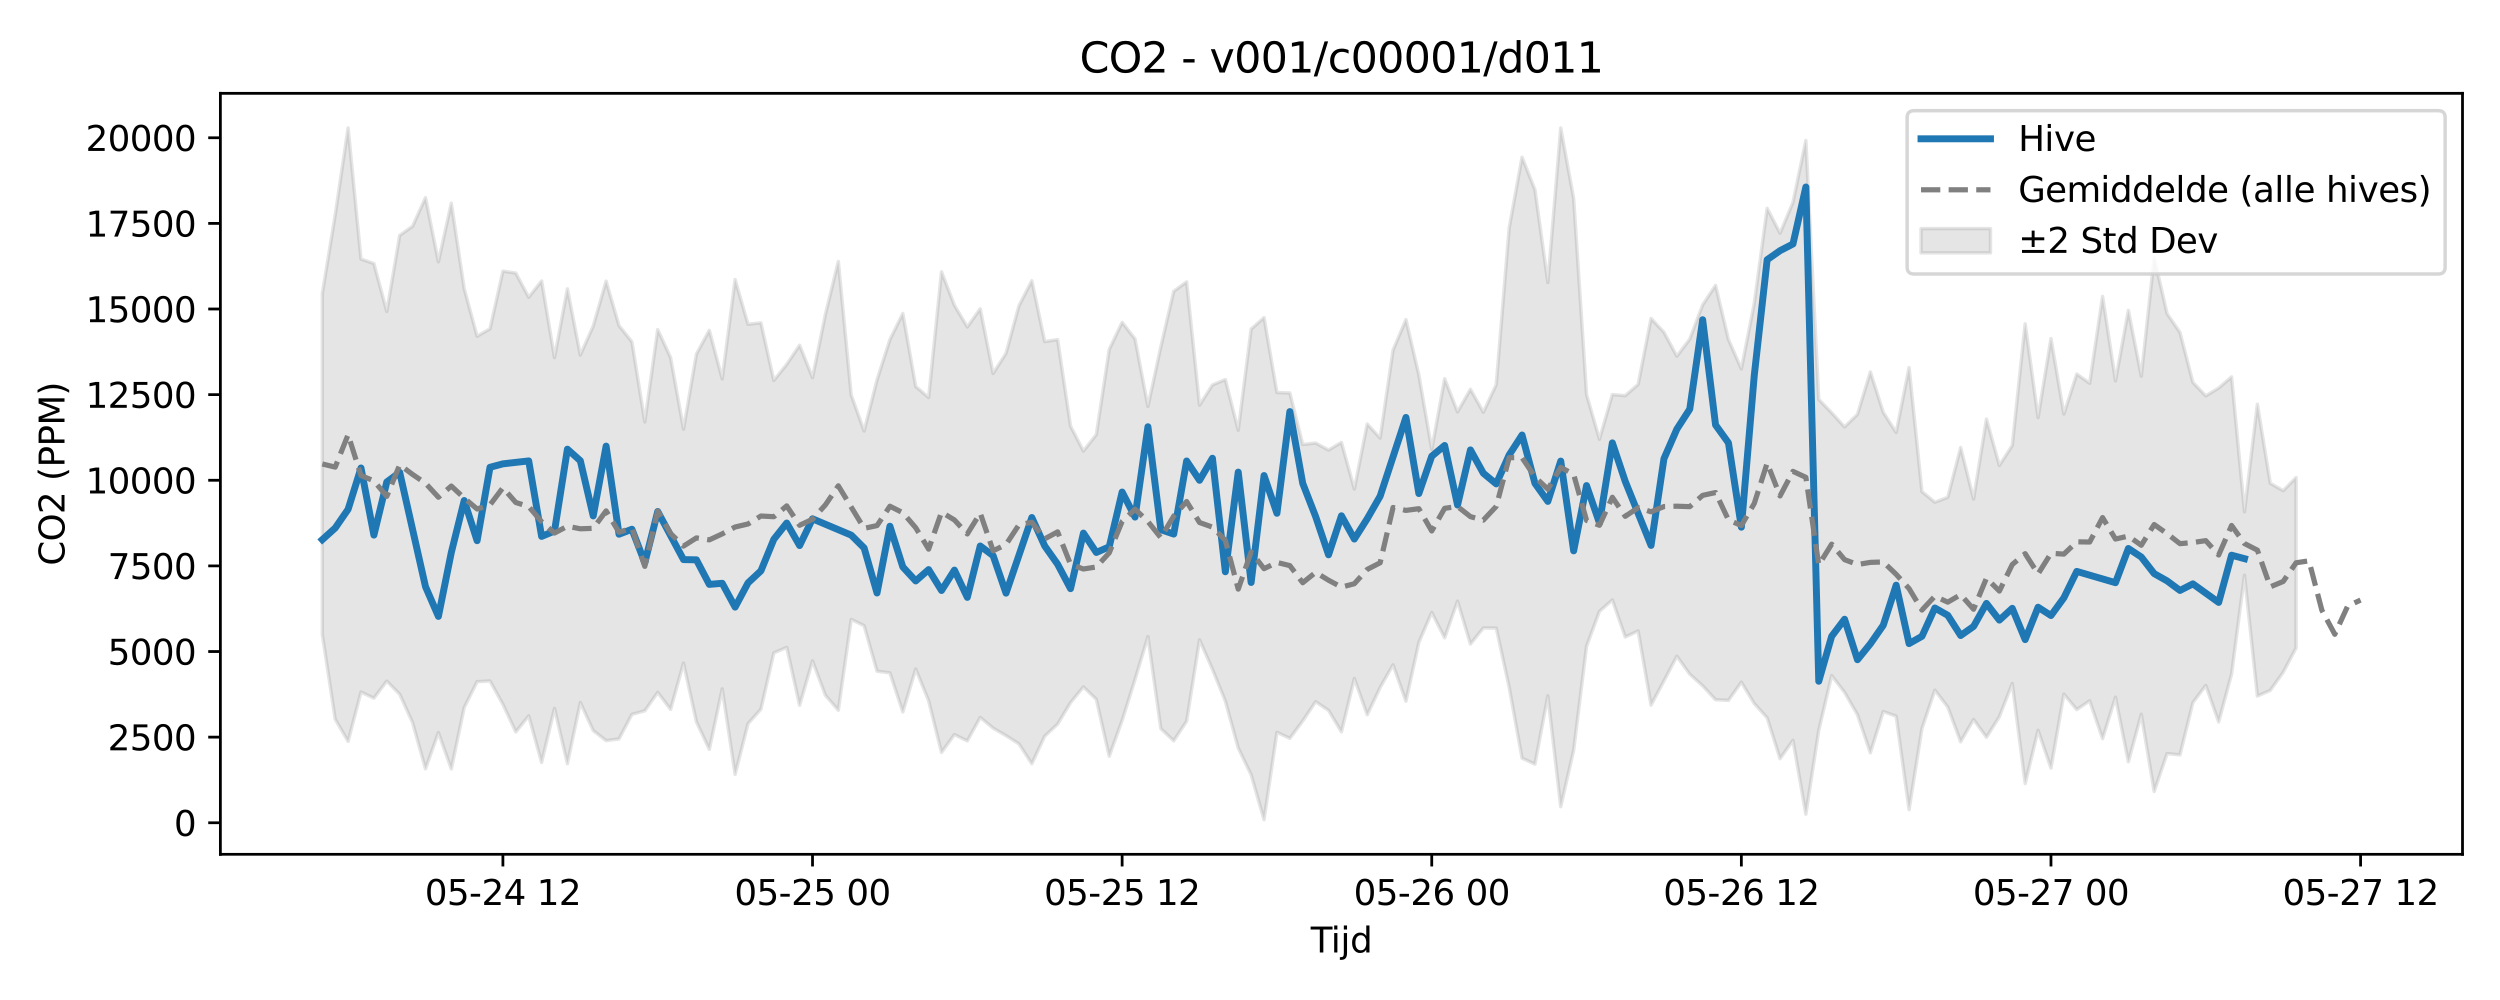 <?xml version="1.0" encoding="utf-8" standalone="no"?>
<!DOCTYPE svg PUBLIC "-//W3C//DTD SVG 1.1//EN"
  "http://www.w3.org/Graphics/SVG/1.1/DTD/svg11.dtd">
<svg xmlns:xlink="http://www.w3.org/1999/xlink" width="720pt" height="288pt" viewBox="0 0 720 288" xmlns="http://www.w3.org/2000/svg" version="1.1">
 <defs>
  <style type="text/css">*{stroke-linejoin: round; stroke-linecap: butt}</style>
 </defs>
 <g id="figure_1">
  <g id="patch_1">
   <path d="M 0 288 
L 720 288 
L 720 0 
L 0 0 
z
" style="fill: #ffffff"/>
  </g>
  <g id="axes_1">
   <g id="patch_2">
    <path d="M 63.47 246.04 
L 709.2 246.04 
L 709.2 26.88 
L 63.47 26.88 
z
" style="fill: #ffffff"/>
   </g>
   <g id="FillBetweenPolyCollection_1">
    <defs>
     <path id="m94a63522c0" d="M 92.821 -203.455 
L 92.821 -105.308 
L 96.537 -80.868 
L 100.252 -74.483 
L 103.967 -88.688 
L 107.683 -86.926 
L 111.398 -91.835 
L 115.114 -88.048 
L 118.829 -79.873 
L 122.544 -66.584 
L 126.26 -77.017 
L 129.975 -66.554 
L 133.69 -84.223 
L 137.406 -91.668 
L 141.121 -91.885 
L 144.836 -85.156 
L 148.552 -77.208 
L 152.267 -81.834 
L 155.983 -68.409 
L 159.698 -83.975 
L 163.413 -68.055 
L 167.129 -85.678 
L 170.844 -77.599 
L 174.559 -74.696 
L 178.275 -75.196 
L 181.99 -82.256 
L 185.705 -83.285 
L 189.421 -88.579 
L 193.136 -83.698 
L 196.852 -97.039 
L 200.567 -80.135 
L 204.282 -72.179 
L 207.998 -89.612 
L 211.713 -64.967 
L 215.428 -79.573 
L 219.144 -83.761 
L 222.859 -99.958 
L 226.574 -101.559 
L 230.29 -84.875 
L 234.005 -97.67 
L 237.721 -87.749 
L 241.436 -83.462 
L 245.151 -109.614 
L 248.867 -107.799 
L 252.582 -94.689 
L 256.297 -94.219 
L 260.013 -82.955 
L 263.728 -95.324 
L 267.443 -86.177 
L 271.159 -71.295 
L 274.874 -76.432 
L 278.589 -74.618 
L 282.305 -81.38 
L 286.02 -78.306 
L 289.736 -76.132 
L 293.451 -73.772 
L 297.166 -68.049 
L 300.882 -75.989 
L 304.597 -79.456 
L 308.312 -85.633 
L 312.028 -90.166 
L 315.743 -86.587 
L 319.458 -70.207 
L 323.174 -80.501 
L 326.889 -92.33 
L 330.605 -104.664 
L 334.32 -78.167 
L 338.035 -74.648 
L 341.751 -80.297 
L 345.466 -103.721 
L 349.181 -95.255 
L 352.897 -86.083 
L 356.612 -72.584 
L 360.327 -64.859 
L 364.043 -51.922 
L 367.758 -77.097 
L 371.474 -75.366 
L 375.189 -80.36 
L 378.904 -85.908 
L 382.62 -83.406 
L 386.335 -77.231 
L 390.05 -92.604 
L 393.766 -82.14 
L 397.481 -90.002 
L 401.196 -96.534 
L 404.912 -86.047 
L 408.627 -102.984 
L 412.343 -111.61 
L 416.058 -104.3 
L 419.773 -114.873 
L 423.489 -102.514 
L 427.204 -107.142 
L 430.919 -107.098 
L 434.635 -90.112 
L 438.35 -69.642 
L 442.065 -67.935 
L 445.781 -87.608 
L 449.496 -55.671 
L 453.212 -71.933 
L 456.927 -101.876 
L 460.642 -111.927 
L 464.358 -115.214 
L 468.073 -104.552 
L 471.788 -106.283 
L 475.504 -84.923 
L 479.219 -91.907 
L 482.934 -99.016 
L 486.65 -93.833 
L 490.365 -90.488 
L 494.081 -86.476 
L 497.796 -86.286 
L 501.511 -91.535 
L 505.227 -85.378 
L 508.942 -81.263 
L 512.657 -69.5 
L 516.373 -74.778 
L 520.088 -53.511 
L 523.803 -77.656 
L 527.519 -93.439 
L 531.234 -88.604 
L 534.949 -82.175 
L 538.665 -71.189 
L 542.38 -83.077 
L 546.096 -81.735 
L 549.811 -54.832 
L 553.526 -78.195 
L 557.242 -89.233 
L 560.957 -84.377 
L 564.672 -74.368 
L 568.388 -80.792 
L 572.103 -75.669 
L 575.818 -81.596 
L 579.534 -91.15 
L 583.249 -62.336 
L 586.965 -77.669 
L 590.68 -66.801 
L 594.395 -88.084 
L 598.111 -83.635 
L 601.826 -86.169 
L 605.541 -75.254 
L 609.257 -87.202 
L 612.972 -68.606 
L 616.687 -82.283 
L 620.403 -60.063 
L 624.118 -70.973 
L 627.834 -70.594 
L 631.549 -85.644 
L 635.264 -90.589 
L 638.98 -80.084 
L 642.695 -93.868 
L 646.41 -122.337 
L 650.126 -87.536 
L 653.841 -89.17 
L 657.556 -94.386 
L 661.272 -101.38 
L 661.272 -150.463 
L 661.272 -150.463 
L 657.556 -146.687 
L 653.841 -148.808 
L 650.126 -171.577 
L 646.41 -140.588 
L 642.695 -179.457 
L 638.98 -176.242 
L 635.264 -173.995 
L 631.549 -177.873 
L 627.834 -192.253 
L 624.118 -197.664 
L 620.403 -213.806 
L 616.687 -179.648 
L 612.972 -198.599 
L 609.257 -178.322 
L 605.541 -202.623 
L 601.826 -177.62 
L 598.111 -180.271 
L 594.395 -168.751 
L 590.68 -190.503 
L 586.965 -167.735 
L 583.249 -194.744 
L 579.534 -159.697 
L 575.818 -153.951 
L 572.103 -167.301 
L 568.388 -144.284 
L 564.672 -159.112 
L 560.957 -144.776 
L 557.242 -143.355 
L 553.526 -146.414 
L 549.811 -182.142 
L 546.096 -163.452 
L 542.38 -169.24 
L 538.665 -180.878 
L 534.949 -168.663 
L 531.234 -165.044 
L 527.519 -169.119 
L 523.803 -172.966 
L 520.088 -247.548 
L 516.373 -229.712 
L 512.657 -220.842 
L 508.942 -228.011 
L 505.227 -200.615 
L 501.511 -181.762 
L 497.796 -190.219 
L 494.081 -205.818 
L 490.365 -200.184 
L 486.65 -190.336 
L 482.934 -185.408 
L 479.219 -192.312 
L 475.504 -196.287 
L 471.788 -177.297 
L 468.073 -174.051 
L 464.358 -174.362 
L 460.642 -161.497 
L 456.927 -174.369 
L 453.212 -230.818 
L 449.496 -251.14 
L 445.781 -206.629 
L 442.065 -233.35 
L 438.35 -242.717 
L 434.635 -222.279 
L 430.919 -177.227 
L 427.204 -169.28 
L 423.489 -175.895 
L 419.773 -169.378 
L 416.058 -178.913 
L 412.343 -158.558 
L 408.627 -180.007 
L 404.912 -195.959 
L 401.196 -187.149 
L 397.481 -161.834 
L 393.766 -165.885 
L 390.05 -147.168 
L 386.335 -160.59 
L 382.62 -158.386 
L 378.904 -160.411 
L 375.189 -159.997 
L 371.474 -174.837 
L 367.758 -174.942 
L 364.043 -196.527 
L 360.327 -193.215 
L 356.612 -164.089 
L 352.897 -178.683 
L 349.181 -177.135 
L 345.466 -171.31 
L 341.751 -206.825 
L 338.035 -204.11 
L 334.32 -188.114 
L 330.605 -170.929 
L 326.889 -190.38 
L 323.174 -195.164 
L 319.458 -187.358 
L 315.743 -162.844 
L 312.028 -158.092 
L 308.312 -165.302 
L 304.597 -190.195 
L 300.882 -189.63 
L 297.166 -207.14 
L 293.451 -199.919 
L 289.736 -186.246 
L 286.02 -180.434 
L 282.305 -199.071 
L 278.589 -193.839 
L 274.874 -200.066 
L 271.159 -209.71 
L 267.443 -173.513 
L 263.728 -176.696 
L 260.013 -197.715 
L 256.297 -190.196 
L 252.582 -178.57 
L 248.867 -163.876 
L 245.151 -174.255 
L 241.436 -212.693 
L 237.721 -197.456 
L 234.005 -179.241 
L 230.29 -188.573 
L 226.574 -183.051 
L 222.859 -178.422 
L 219.144 -195.012 
L 215.428 -194.614 
L 211.713 -207.484 
L 207.998 -178.874 
L 204.282 -192.855 
L 200.567 -186.035 
L 196.852 -164.403 
L 193.136 -184.998 
L 189.421 -193.091 
L 185.705 -166.489 
L 181.99 -189.564 
L 178.275 -194.224 
L 174.559 -207.027 
L 170.844 -194.081 
L 167.129 -185.737 
L 163.413 -204.829 
L 159.698 -184.995 
L 155.983 -207.079 
L 152.267 -202.386 
L 148.552 -209.36 
L 144.836 -209.907 
L 141.121 -193.303 
L 137.406 -191.15 
L 133.69 -204.883 
L 129.975 -229.477 
L 126.26 -212.587 
L 122.544 -231.077 
L 118.829 -222.846 
L 115.114 -220.204 
L 111.398 -198.287 
L 107.683 -212.097 
L 103.967 -213.397 
L 100.252 -251.158 
L 96.537 -226.074 
L 92.821 -203.455 
z
" style="stroke: #808080; stroke-opacity: 0.2"/>
    </defs>
    <g clip-path="url(#p2fcafc05fe)">
     <use xlink:href="#m94a63522c0" x="0" y="288" style="fill: #808080; fill-opacity: 0.2; stroke: #808080; stroke-opacity: 0.2"/>
    </g>
   </g>
   <g id="matplotlib.axis_1">
    <g id="xtick_1">
     <g id="line2d_1">
      <defs>
       <path id="mee24069dc4" d="M 0 0 
L 0 3.5 
" style="stroke: #000000; stroke-width: 0.8"/>
      </defs>
      <g>
       <use xlink:href="#mee24069dc4" x="144.836" y="246.04" style="stroke: #000000; stroke-width: 0.8"/>
      </g>
     </g>
     <g id="text_1">
      <!-- 05-24 12 -->
      <g transform="translate(122.356 260.638) scale(0.1 -0.1)">
       <defs>
        <path id="DejaVuSans-30" d="M 2034 4250 
Q 1547 4250 1301 3770 
Q 1056 3291 1056 2328 
Q 1056 1369 1301 889 
Q 1547 409 2034 409 
Q 2525 409 2770 889 
Q 3016 1369 3016 2328 
Q 3016 3291 2770 3770 
Q 2525 4250 2034 4250 
z
M 2034 4750 
Q 2819 4750 3233 4129 
Q 3647 3509 3647 2328 
Q 3647 1150 3233 529 
Q 2819 -91 2034 -91 
Q 1250 -91 836 529 
Q 422 1150 422 2328 
Q 422 3509 836 4129 
Q 1250 4750 2034 4750 
z
" transform="scale(0.016)"/>
        <path id="DejaVuSans-35" d="M 691 4666 
L 3169 4666 
L 3169 4134 
L 1269 4134 
L 1269 2991 
Q 1406 3038 1543 3061 
Q 1681 3084 1819 3084 
Q 2600 3084 3056 2656 
Q 3513 2228 3513 1497 
Q 3513 744 3044 326 
Q 2575 -91 1722 -91 
Q 1428 -91 1123 -41 
Q 819 9 494 109 
L 494 744 
Q 775 591 1075 516 
Q 1375 441 1709 441 
Q 2250 441 2565 725 
Q 2881 1009 2881 1497 
Q 2881 1984 2565 2268 
Q 2250 2553 1709 2553 
Q 1456 2553 1204 2497 
Q 953 2441 691 2322 
L 691 4666 
z
" transform="scale(0.016)"/>
        <path id="DejaVuSans-2d" d="M 313 2009 
L 1997 2009 
L 1997 1497 
L 313 1497 
L 313 2009 
z
" transform="scale(0.016)"/>
        <path id="DejaVuSans-32" d="M 1228 531 
L 3431 531 
L 3431 0 
L 469 0 
L 469 531 
Q 828 903 1448 1529 
Q 2069 2156 2228 2338 
Q 2531 2678 2651 2914 
Q 2772 3150 2772 3378 
Q 2772 3750 2511 3984 
Q 2250 4219 1831 4219 
Q 1534 4219 1204 4116 
Q 875 4013 500 3803 
L 500 4441 
Q 881 4594 1212 4672 
Q 1544 4750 1819 4750 
Q 2544 4750 2975 4387 
Q 3406 4025 3406 3419 
Q 3406 3131 3298 2873 
Q 3191 2616 2906 2266 
Q 2828 2175 2409 1742 
Q 1991 1309 1228 531 
z
" transform="scale(0.016)"/>
        <path id="DejaVuSans-34" d="M 2419 4116 
L 825 1625 
L 2419 1625 
L 2419 4116 
z
M 2253 4666 
L 3047 4666 
L 3047 1625 
L 3713 1625 
L 3713 1100 
L 3047 1100 
L 3047 0 
L 2419 0 
L 2419 1100 
L 313 1100 
L 313 1709 
L 2253 4666 
z
" transform="scale(0.016)"/>
        <path id="DejaVuSans-20" transform="scale(0.016)"/>
        <path id="DejaVuSans-31" d="M 794 531 
L 1825 531 
L 1825 4091 
L 703 3866 
L 703 4441 
L 1819 4666 
L 2450 4666 
L 2450 531 
L 3481 531 
L 3481 0 
L 794 0 
L 794 531 
z
" transform="scale(0.016)"/>
       </defs>
       <use xlink:href="#DejaVuSans-30"/>
       <use xlink:href="#DejaVuSans-35" transform="translate(63.623 0)"/>
       <use xlink:href="#DejaVuSans-2d" transform="translate(127.246 0)"/>
       <use xlink:href="#DejaVuSans-32" transform="translate(163.33 0)"/>
       <use xlink:href="#DejaVuSans-34" transform="translate(226.953 0)"/>
       <use xlink:href="#DejaVuSans-20" transform="translate(290.576 0)"/>
       <use xlink:href="#DejaVuSans-31" transform="translate(322.363 0)"/>
       <use xlink:href="#DejaVuSans-32" transform="translate(385.986 0)"/>
      </g>
     </g>
    </g>
    <g id="xtick_2">
     <g id="line2d_2">
      <g>
       <use xlink:href="#mee24069dc4" x="234.005" y="246.04" style="stroke: #000000; stroke-width: 0.8"/>
      </g>
     </g>
     <g id="text_2">
      <!-- 05-25 00 -->
      <g transform="translate(211.525 260.638) scale(0.1 -0.1)">
       <use xlink:href="#DejaVuSans-30"/>
       <use xlink:href="#DejaVuSans-35" transform="translate(63.623 0)"/>
       <use xlink:href="#DejaVuSans-2d" transform="translate(127.246 0)"/>
       <use xlink:href="#DejaVuSans-32" transform="translate(163.33 0)"/>
       <use xlink:href="#DejaVuSans-35" transform="translate(226.953 0)"/>
       <use xlink:href="#DejaVuSans-20" transform="translate(290.576 0)"/>
       <use xlink:href="#DejaVuSans-30" transform="translate(322.363 0)"/>
       <use xlink:href="#DejaVuSans-30" transform="translate(385.986 0)"/>
      </g>
     </g>
    </g>
    <g id="xtick_3">
     <g id="line2d_3">
      <g>
       <use xlink:href="#mee24069dc4" x="323.174" y="246.04" style="stroke: #000000; stroke-width: 0.8"/>
      </g>
     </g>
     <g id="text_3">
      <!-- 05-25 12 -->
      <g transform="translate(300.693 260.638) scale(0.1 -0.1)">
       <use xlink:href="#DejaVuSans-30"/>
       <use xlink:href="#DejaVuSans-35" transform="translate(63.623 0)"/>
       <use xlink:href="#DejaVuSans-2d" transform="translate(127.246 0)"/>
       <use xlink:href="#DejaVuSans-32" transform="translate(163.33 0)"/>
       <use xlink:href="#DejaVuSans-35" transform="translate(226.953 0)"/>
       <use xlink:href="#DejaVuSans-20" transform="translate(290.576 0)"/>
       <use xlink:href="#DejaVuSans-31" transform="translate(322.363 0)"/>
       <use xlink:href="#DejaVuSans-32" transform="translate(385.986 0)"/>
      </g>
     </g>
    </g>
    <g id="xtick_4">
     <g id="line2d_4">
      <g>
       <use xlink:href="#mee24069dc4" x="412.343" y="246.04" style="stroke: #000000; stroke-width: 0.8"/>
      </g>
     </g>
     <g id="text_4">
      <!-- 05-26 00 -->
      <g transform="translate(389.862 260.638) scale(0.1 -0.1)">
       <defs>
        <path id="DejaVuSans-36" d="M 2113 2584 
Q 1688 2584 1439 2293 
Q 1191 2003 1191 1497 
Q 1191 994 1439 701 
Q 1688 409 2113 409 
Q 2538 409 2786 701 
Q 3034 994 3034 1497 
Q 3034 2003 2786 2293 
Q 2538 2584 2113 2584 
z
M 3366 4563 
L 3366 3988 
Q 3128 4100 2886 4159 
Q 2644 4219 2406 4219 
Q 1781 4219 1451 3797 
Q 1122 3375 1075 2522 
Q 1259 2794 1537 2939 
Q 1816 3084 2150 3084 
Q 2853 3084 3261 2657 
Q 3669 2231 3669 1497 
Q 3669 778 3244 343 
Q 2819 -91 2113 -91 
Q 1303 -91 875 529 
Q 447 1150 447 2328 
Q 447 3434 972 4092 
Q 1497 4750 2381 4750 
Q 2619 4750 2861 4703 
Q 3103 4656 3366 4563 
z
" transform="scale(0.016)"/>
       </defs>
       <use xlink:href="#DejaVuSans-30"/>
       <use xlink:href="#DejaVuSans-35" transform="translate(63.623 0)"/>
       <use xlink:href="#DejaVuSans-2d" transform="translate(127.246 0)"/>
       <use xlink:href="#DejaVuSans-32" transform="translate(163.33 0)"/>
       <use xlink:href="#DejaVuSans-36" transform="translate(226.953 0)"/>
       <use xlink:href="#DejaVuSans-20" transform="translate(290.576 0)"/>
       <use xlink:href="#DejaVuSans-30" transform="translate(322.363 0)"/>
       <use xlink:href="#DejaVuSans-30" transform="translate(385.986 0)"/>
      </g>
     </g>
    </g>
    <g id="xtick_5">
     <g id="line2d_5">
      <g>
       <use xlink:href="#mee24069dc4" x="501.511" y="246.04" style="stroke: #000000; stroke-width: 0.8"/>
      </g>
     </g>
     <g id="text_5">
      <!-- 05-26 12 -->
      <g transform="translate(479.031 260.638) scale(0.1 -0.1)">
       <use xlink:href="#DejaVuSans-30"/>
       <use xlink:href="#DejaVuSans-35" transform="translate(63.623 0)"/>
       <use xlink:href="#DejaVuSans-2d" transform="translate(127.246 0)"/>
       <use xlink:href="#DejaVuSans-32" transform="translate(163.33 0)"/>
       <use xlink:href="#DejaVuSans-36" transform="translate(226.953 0)"/>
       <use xlink:href="#DejaVuSans-20" transform="translate(290.576 0)"/>
       <use xlink:href="#DejaVuSans-31" transform="translate(322.363 0)"/>
       <use xlink:href="#DejaVuSans-32" transform="translate(385.986 0)"/>
      </g>
     </g>
    </g>
    <g id="xtick_6">
     <g id="line2d_6">
      <g>
       <use xlink:href="#mee24069dc4" x="590.68" y="246.04" style="stroke: #000000; stroke-width: 0.8"/>
      </g>
     </g>
     <g id="text_6">
      <!-- 05-27 00 -->
      <g transform="translate(568.199 260.638) scale(0.1 -0.1)">
       <defs>
        <path id="DejaVuSans-37" d="M 525 4666 
L 3525 4666 
L 3525 4397 
L 1831 0 
L 1172 0 
L 2766 4134 
L 525 4134 
L 525 4666 
z
" transform="scale(0.016)"/>
       </defs>
       <use xlink:href="#DejaVuSans-30"/>
       <use xlink:href="#DejaVuSans-35" transform="translate(63.623 0)"/>
       <use xlink:href="#DejaVuSans-2d" transform="translate(127.246 0)"/>
       <use xlink:href="#DejaVuSans-32" transform="translate(163.33 0)"/>
       <use xlink:href="#DejaVuSans-37" transform="translate(226.953 0)"/>
       <use xlink:href="#DejaVuSans-20" transform="translate(290.576 0)"/>
       <use xlink:href="#DejaVuSans-30" transform="translate(322.363 0)"/>
       <use xlink:href="#DejaVuSans-30" transform="translate(385.986 0)"/>
      </g>
     </g>
    </g>
    <g id="xtick_7">
     <g id="line2d_7">
      <g>
       <use xlink:href="#mee24069dc4" x="679.849" y="246.04" style="stroke: #000000; stroke-width: 0.8"/>
      </g>
     </g>
     <g id="text_7">
      <!-- 05-27 12 -->
      <g transform="translate(657.368 260.638) scale(0.1 -0.1)">
       <use xlink:href="#DejaVuSans-30"/>
       <use xlink:href="#DejaVuSans-35" transform="translate(63.623 0)"/>
       <use xlink:href="#DejaVuSans-2d" transform="translate(127.246 0)"/>
       <use xlink:href="#DejaVuSans-32" transform="translate(163.33 0)"/>
       <use xlink:href="#DejaVuSans-37" transform="translate(226.953 0)"/>
       <use xlink:href="#DejaVuSans-20" transform="translate(290.576 0)"/>
       <use xlink:href="#DejaVuSans-31" transform="translate(322.363 0)"/>
       <use xlink:href="#DejaVuSans-32" transform="translate(385.986 0)"/>
      </g>
     </g>
    </g>
    <g id="text_8">
     <!-- Tijd -->
     <g transform="translate(377.485 274.317) scale(0.1 -0.1)">
      <defs>
       <path id="DejaVuSans-54" d="M -19 4666 
L 3928 4666 
L 3928 4134 
L 2272 4134 
L 2272 0 
L 1638 0 
L 1638 4134 
L -19 4134 
L -19 4666 
z
" transform="scale(0.016)"/>
       <path id="DejaVuSans-69" d="M 603 3500 
L 1178 3500 
L 1178 0 
L 603 0 
L 603 3500 
z
M 603 4863 
L 1178 4863 
L 1178 4134 
L 603 4134 
L 603 4863 
z
" transform="scale(0.016)"/>
       <path id="DejaVuSans-6a" d="M 603 3500 
L 1178 3500 
L 1178 -63 
Q 1178 -731 923 -1031 
Q 669 -1331 103 -1331 
L -116 -1331 
L -116 -844 
L 38 -844 
Q 366 -844 484 -692 
Q 603 -541 603 -63 
L 603 3500 
z
M 603 4863 
L 1178 4863 
L 1178 4134 
L 603 4134 
L 603 4863 
z
" transform="scale(0.016)"/>
       <path id="DejaVuSans-64" d="M 2906 2969 
L 2906 4863 
L 3481 4863 
L 3481 0 
L 2906 0 
L 2906 525 
Q 2725 213 2448 61 
Q 2172 -91 1784 -91 
Q 1150 -91 751 415 
Q 353 922 353 1747 
Q 353 2572 751 3078 
Q 1150 3584 1784 3584 
Q 2172 3584 2448 3432 
Q 2725 3281 2906 2969 
z
M 947 1747 
Q 947 1113 1208 752 
Q 1469 391 1925 391 
Q 2381 391 2643 752 
Q 2906 1113 2906 1747 
Q 2906 2381 2643 2742 
Q 2381 3103 1925 3103 
Q 1469 3103 1208 2742 
Q 947 2381 947 1747 
z
" transform="scale(0.016)"/>
      </defs>
      <use xlink:href="#DejaVuSans-54"/>
      <use xlink:href="#DejaVuSans-69" transform="translate(57.959 0)"/>
      <use xlink:href="#DejaVuSans-6a" transform="translate(85.742 0)"/>
      <use xlink:href="#DejaVuSans-64" transform="translate(113.525 0)"/>
     </g>
    </g>
   </g>
   <g id="matplotlib.axis_2">
    <g id="ytick_1">
     <g id="line2d_8">
      <defs>
       <path id="m350a564b9d" d="M 0 0 
L -3.5 0 
" style="stroke: #000000; stroke-width: 0.8"/>
      </defs>
      <g>
       <use xlink:href="#m350a564b9d" x="63.47" y="236.954" style="stroke: #000000; stroke-width: 0.8"/>
      </g>
     </g>
     <g id="text_9">
      <!-- 0 -->
      <g transform="translate(50.108 240.753) scale(0.1 -0.1)">
       <use xlink:href="#DejaVuSans-30"/>
      </g>
     </g>
    </g>
    <g id="ytick_2">
     <g id="line2d_9">
      <g>
       <use xlink:href="#m350a564b9d" x="63.47" y="212.294" style="stroke: #000000; stroke-width: 0.8"/>
      </g>
     </g>
     <g id="text_10">
      <!-- 2500 -->
      <g transform="translate(31.02 216.094) scale(0.1 -0.1)">
       <use xlink:href="#DejaVuSans-32"/>
       <use xlink:href="#DejaVuSans-35" transform="translate(63.623 0)"/>
       <use xlink:href="#DejaVuSans-30" transform="translate(127.246 0)"/>
       <use xlink:href="#DejaVuSans-30" transform="translate(190.869 0)"/>
      </g>
     </g>
    </g>
    <g id="ytick_3">
     <g id="line2d_10">
      <g>
       <use xlink:href="#m350a564b9d" x="63.47" y="187.635" style="stroke: #000000; stroke-width: 0.8"/>
      </g>
     </g>
     <g id="text_11">
      <!-- 5000 -->
      <g transform="translate(31.02 191.434) scale(0.1 -0.1)">
       <use xlink:href="#DejaVuSans-35"/>
       <use xlink:href="#DejaVuSans-30" transform="translate(63.623 0)"/>
       <use xlink:href="#DejaVuSans-30" transform="translate(127.246 0)"/>
       <use xlink:href="#DejaVuSans-30" transform="translate(190.869 0)"/>
      </g>
     </g>
    </g>
    <g id="ytick_4">
     <g id="line2d_11">
      <g>
       <use xlink:href="#m350a564b9d" x="63.47" y="162.976" style="stroke: #000000; stroke-width: 0.8"/>
      </g>
     </g>
     <g id="text_12">
      <!-- 7500 -->
      <g transform="translate(31.02 166.775) scale(0.1 -0.1)">
       <use xlink:href="#DejaVuSans-37"/>
       <use xlink:href="#DejaVuSans-35" transform="translate(63.623 0)"/>
       <use xlink:href="#DejaVuSans-30" transform="translate(127.246 0)"/>
       <use xlink:href="#DejaVuSans-30" transform="translate(190.869 0)"/>
      </g>
     </g>
    </g>
    <g id="ytick_5">
     <g id="line2d_12">
      <g>
       <use xlink:href="#m350a564b9d" x="63.47" y="138.316" style="stroke: #000000; stroke-width: 0.8"/>
      </g>
     </g>
     <g id="text_13">
      <!-- 10000 -->
      <g transform="translate(24.657 142.116) scale(0.1 -0.1)">
       <use xlink:href="#DejaVuSans-31"/>
       <use xlink:href="#DejaVuSans-30" transform="translate(63.623 0)"/>
       <use xlink:href="#DejaVuSans-30" transform="translate(127.246 0)"/>
       <use xlink:href="#DejaVuSans-30" transform="translate(190.869 0)"/>
       <use xlink:href="#DejaVuSans-30" transform="translate(254.492 0)"/>
      </g>
     </g>
    </g>
    <g id="ytick_6">
     <g id="line2d_13">
      <g>
       <use xlink:href="#m350a564b9d" x="63.47" y="113.657" style="stroke: #000000; stroke-width: 0.8"/>
      </g>
     </g>
     <g id="text_14">
      <!-- 12500 -->
      <g transform="translate(24.657 117.456) scale(0.1 -0.1)">
       <use xlink:href="#DejaVuSans-31"/>
       <use xlink:href="#DejaVuSans-32" transform="translate(63.623 0)"/>
       <use xlink:href="#DejaVuSans-35" transform="translate(127.246 0)"/>
       <use xlink:href="#DejaVuSans-30" transform="translate(190.869 0)"/>
       <use xlink:href="#DejaVuSans-30" transform="translate(254.492 0)"/>
      </g>
     </g>
    </g>
    <g id="ytick_7">
     <g id="line2d_14">
      <g>
       <use xlink:href="#m350a564b9d" x="63.47" y="88.998" style="stroke: #000000; stroke-width: 0.8"/>
      </g>
     </g>
     <g id="text_15">
      <!-- 15000 -->
      <g transform="translate(24.657 92.797) scale(0.1 -0.1)">
       <use xlink:href="#DejaVuSans-31"/>
       <use xlink:href="#DejaVuSans-35" transform="translate(63.623 0)"/>
       <use xlink:href="#DejaVuSans-30" transform="translate(127.246 0)"/>
       <use xlink:href="#DejaVuSans-30" transform="translate(190.869 0)"/>
       <use xlink:href="#DejaVuSans-30" transform="translate(254.492 0)"/>
      </g>
     </g>
    </g>
    <g id="ytick_8">
     <g id="line2d_15">
      <g>
       <use xlink:href="#m350a564b9d" x="63.47" y="64.338" style="stroke: #000000; stroke-width: 0.8"/>
      </g>
     </g>
     <g id="text_16">
      <!-- 17500 -->
      <g transform="translate(24.657 68.138) scale(0.1 -0.1)">
       <use xlink:href="#DejaVuSans-31"/>
       <use xlink:href="#DejaVuSans-37" transform="translate(63.623 0)"/>
       <use xlink:href="#DejaVuSans-35" transform="translate(127.246 0)"/>
       <use xlink:href="#DejaVuSans-30" transform="translate(190.869 0)"/>
       <use xlink:href="#DejaVuSans-30" transform="translate(254.492 0)"/>
      </g>
     </g>
    </g>
    <g id="ytick_9">
     <g id="line2d_16">
      <g>
       <use xlink:href="#m350a564b9d" x="63.47" y="39.679" style="stroke: #000000; stroke-width: 0.8"/>
      </g>
     </g>
     <g id="text_17">
      <!-- 20000 -->
      <g transform="translate(24.657 43.478) scale(0.1 -0.1)">
       <use xlink:href="#DejaVuSans-32"/>
       <use xlink:href="#DejaVuSans-30" transform="translate(63.623 0)"/>
       <use xlink:href="#DejaVuSans-30" transform="translate(127.246 0)"/>
       <use xlink:href="#DejaVuSans-30" transform="translate(190.869 0)"/>
       <use xlink:href="#DejaVuSans-30" transform="translate(254.492 0)"/>
      </g>
     </g>
    </g>
    <g id="text_18">
     <!-- CO2 (PPM) -->
     <g transform="translate(18.578 162.903) rotate(-90) scale(0.1 -0.1)">
      <defs>
       <path id="DejaVuSans-43" d="M 4122 4306 
L 4122 3641 
Q 3803 3938 3442 4084 
Q 3081 4231 2675 4231 
Q 1875 4231 1450 3742 
Q 1025 3253 1025 2328 
Q 1025 1406 1450 917 
Q 1875 428 2675 428 
Q 3081 428 3442 575 
Q 3803 722 4122 1019 
L 4122 359 
Q 3791 134 3420 21 
Q 3050 -91 2638 -91 
Q 1578 -91 968 557 
Q 359 1206 359 2328 
Q 359 3453 968 4101 
Q 1578 4750 2638 4750 
Q 3056 4750 3426 4639 
Q 3797 4528 4122 4306 
z
" transform="scale(0.016)"/>
       <path id="DejaVuSans-4f" d="M 2522 4238 
Q 1834 4238 1429 3725 
Q 1025 3213 1025 2328 
Q 1025 1447 1429 934 
Q 1834 422 2522 422 
Q 3209 422 3611 934 
Q 4013 1447 4013 2328 
Q 4013 3213 3611 3725 
Q 3209 4238 2522 4238 
z
M 2522 4750 
Q 3503 4750 4090 4092 
Q 4678 3434 4678 2328 
Q 4678 1225 4090 567 
Q 3503 -91 2522 -91 
Q 1538 -91 948 565 
Q 359 1222 359 2328 
Q 359 3434 948 4092 
Q 1538 4750 2522 4750 
z
" transform="scale(0.016)"/>
       <path id="DejaVuSans-28" d="M 1984 4856 
Q 1566 4138 1362 3434 
Q 1159 2731 1159 2009 
Q 1159 1288 1364 580 
Q 1569 -128 1984 -844 
L 1484 -844 
Q 1016 -109 783 600 
Q 550 1309 550 2009 
Q 550 2706 781 3412 
Q 1013 4119 1484 4856 
L 1984 4856 
z
" transform="scale(0.016)"/>
       <path id="DejaVuSans-50" d="M 1259 4147 
L 1259 2394 
L 2053 2394 
Q 2494 2394 2734 2622 
Q 2975 2850 2975 3272 
Q 2975 3691 2734 3919 
Q 2494 4147 2053 4147 
L 1259 4147 
z
M 628 4666 
L 2053 4666 
Q 2838 4666 3239 4311 
Q 3641 3956 3641 3272 
Q 3641 2581 3239 2228 
Q 2838 1875 2053 1875 
L 1259 1875 
L 1259 0 
L 628 0 
L 628 4666 
z
" transform="scale(0.016)"/>
       <path id="DejaVuSans-4d" d="M 628 4666 
L 1569 4666 
L 2759 1491 
L 3956 4666 
L 4897 4666 
L 4897 0 
L 4281 0 
L 4281 4097 
L 3078 897 
L 2444 897 
L 1241 4097 
L 1241 0 
L 628 0 
L 628 4666 
z
" transform="scale(0.016)"/>
       <path id="DejaVuSans-29" d="M 513 4856 
L 1013 4856 
Q 1481 4119 1714 3412 
Q 1947 2706 1947 2009 
Q 1947 1309 1714 600 
Q 1481 -109 1013 -844 
L 513 -844 
Q 928 -128 1133 580 
Q 1338 1288 1338 2009 
Q 1338 2731 1133 3434 
Q 928 4138 513 4856 
z
" transform="scale(0.016)"/>
      </defs>
      <use xlink:href="#DejaVuSans-43"/>
      <use xlink:href="#DejaVuSans-4f" transform="translate(69.824 0)"/>
      <use xlink:href="#DejaVuSans-32" transform="translate(148.535 0)"/>
      <use xlink:href="#DejaVuSans-20" transform="translate(212.158 0)"/>
      <use xlink:href="#DejaVuSans-28" transform="translate(243.945 0)"/>
      <use xlink:href="#DejaVuSans-50" transform="translate(282.959 0)"/>
      <use xlink:href="#DejaVuSans-50" transform="translate(343.262 0)"/>
      <use xlink:href="#DejaVuSans-4d" transform="translate(403.564 0)"/>
      <use xlink:href="#DejaVuSans-29" transform="translate(489.844 0)"/>
     </g>
    </g>
   </g>
   <g id="line2d_17">
    <path d="M 92.821 155.42 
L 96.537 152.066 
L 100.252 146.681 
L 103.967 134.782 
L 107.683 154.108 
L 111.398 138.8 
L 115.114 136.058 
L 122.544 168.963 
L 126.26 177.525 
L 129.975 159.119 
L 133.69 144.156 
L 137.406 155.716 
L 141.121 134.581 
L 144.836 133.587 
L 152.267 132.743 
L 155.983 154.483 
L 159.698 152.939 
L 163.413 129.365 
L 167.129 132.684 
L 170.844 148.585 
L 174.559 128.487 
L 178.275 153.852 
L 181.99 152.427 
L 185.705 162.068 
L 189.421 147.312 
L 196.852 161.167 
L 200.567 161.23 
L 204.282 168.302 
L 207.998 167.99 
L 211.713 174.845 
L 215.428 167.875 
L 219.144 164.403 
L 222.859 155.318 
L 226.574 150.633 
L 230.29 157.12 
L 234.005 149.423 
L 245.151 154.118 
L 248.867 157.817 
L 252.582 170.778 
L 256.297 151.559 
L 260.013 163.282 
L 263.728 167.311 
L 267.443 164.044 
L 271.159 170.058 
L 274.874 164.194 
L 278.589 172.041 
L 282.305 157.245 
L 286.02 160.03 
L 289.736 170.827 
L 297.166 149.048 
L 300.882 157.245 
L 304.597 162.502 
L 308.312 169.535 
L 312.028 153.536 
L 315.743 159.109 
L 319.458 157.482 
L 323.174 141.71 
L 326.889 148.92 
L 330.605 122.909 
L 334.32 152.55 
L 338.035 153.807 
L 341.751 132.766 
L 345.466 138.323 
L 349.181 131.981 
L 352.897 164.669 
L 356.612 135.974 
L 360.327 167.75 
L 364.043 136.96 
L 367.758 147.825 
L 371.474 118.54 
L 375.189 139.221 
L 378.904 148.772 
L 382.62 159.783 
L 386.335 148.548 
L 390.05 155.243 
L 393.766 149.387 
L 397.481 142.897 
L 404.912 120.23 
L 408.627 142.14 
L 412.343 131.389 
L 416.058 128.301 
L 419.773 145.451 
L 423.489 129.577 
L 427.204 136.294 
L 430.919 139.362 
L 434.635 131.034 
L 438.35 125.286 
L 442.065 139.204 
L 445.781 144.399 
L 449.496 132.796 
L 453.212 158.641 
L 456.927 139.849 
L 460.642 150.613 
L 464.358 127.55 
L 468.073 138.642 
L 475.504 157.077 
L 479.219 132.097 
L 482.934 123.593 
L 486.65 117.829 
L 490.365 92.085 
L 494.081 122.391 
L 497.796 127.54 
L 501.511 151.83 
L 505.227 108.138 
L 508.942 74.799 
L 512.657 72.187 
L 516.373 70.267 
L 520.088 53.858 
L 523.803 196.197 
L 527.519 183.251 
L 531.234 178.343 
L 534.949 189.997 
L 538.665 185.411 
L 542.38 180.07 
L 546.096 168.529 
L 549.811 185.357 
L 553.526 183.252 
L 557.242 175.098 
L 560.957 177.209 
L 564.672 183.029 
L 568.388 180.412 
L 572.103 173.783 
L 575.818 178.59 
L 579.534 175.2 
L 583.249 184.203 
L 586.965 174.881 
L 590.68 177.272 
L 594.395 172.165 
L 598.111 164.564 
L 609.257 167.816 
L 612.972 157.965 
L 616.687 160.421 
L 620.403 165.2 
L 624.118 167.296 
L 627.834 170.048 
L 631.549 168.151 
L 638.98 173.491 
L 642.695 159.898 
L 646.41 160.895 
L 646.41 160.895 
" clip-path="url(#p2fcafc05fe)" style="fill: none; stroke: #1f77b4; stroke-width: 2; stroke-linecap: square"/>
   </g>
   <g id="line2d_18">
    <path d="M 92.821 133.619 
L 96.537 134.529 
L 100.252 125.18 
L 103.967 136.957 
L 107.683 138.489 
L 111.398 142.939 
L 115.114 133.874 
L 118.829 136.641 
L 122.544 139.169 
L 126.26 143.198 
L 129.975 139.984 
L 133.69 143.447 
L 137.406 146.591 
L 141.121 145.406 
L 144.836 140.468 
L 148.552 144.716 
L 152.267 145.89 
L 155.983 150.256 
L 159.698 153.515 
L 163.413 151.558 
L 167.129 152.293 
L 170.844 152.16 
L 174.559 147.138 
L 178.275 153.29 
L 181.99 152.09 
L 185.705 163.113 
L 189.421 147.165 
L 193.136 153.652 
L 196.852 157.279 
L 200.567 154.915 
L 204.282 155.483 
L 207.998 153.757 
L 211.713 151.775 
L 215.428 150.906 
L 219.144 148.613 
L 222.859 148.81 
L 226.574 145.695 
L 230.29 151.276 
L 234.005 149.545 
L 237.721 145.397 
L 241.436 139.922 
L 248.867 152.163 
L 252.582 151.371 
L 256.297 145.792 
L 260.013 147.665 
L 263.728 151.99 
L 267.443 158.155 
L 271.159 147.497 
L 274.874 149.751 
L 278.589 153.772 
L 282.305 147.775 
L 286.02 158.63 
L 289.736 156.811 
L 293.451 151.154 
L 297.166 150.405 
L 300.882 155.19 
L 304.597 153.174 
L 308.312 162.533 
L 312.028 163.871 
L 315.743 163.284 
L 319.458 159.218 
L 323.174 150.168 
L 326.889 146.645 
L 330.605 150.204 
L 334.32 154.86 
L 338.035 148.621 
L 341.751 144.439 
L 345.466 150.484 
L 349.181 151.805 
L 352.897 155.617 
L 356.612 169.663 
L 360.327 158.963 
L 364.043 163.776 
L 367.758 161.981 
L 371.474 162.898 
L 375.189 167.822 
L 378.904 164.84 
L 382.62 167.104 
L 386.335 169.09 
L 390.05 168.114 
L 393.766 163.987 
L 397.481 162.082 
L 401.196 146.158 
L 404.912 146.997 
L 408.627 146.504 
L 412.343 152.916 
L 416.058 146.394 
L 419.773 145.874 
L 423.489 148.796 
L 427.204 149.789 
L 430.919 145.838 
L 434.635 131.804 
L 438.35 131.821 
L 442.065 137.357 
L 445.781 140.882 
L 449.496 134.594 
L 453.212 136.625 
L 456.927 149.878 
L 460.642 151.288 
L 464.358 143.212 
L 468.073 148.699 
L 471.788 146.21 
L 475.504 147.395 
L 479.219 145.891 
L 482.934 145.788 
L 486.65 145.916 
L 490.365 142.664 
L 494.081 141.853 
L 497.796 149.747 
L 501.511 151.351 
L 505.227 145.004 
L 508.942 133.363 
L 512.657 142.829 
L 516.373 135.755 
L 520.088 137.47 
L 523.803 162.689 
L 527.519 156.721 
L 531.234 161.176 
L 534.949 162.581 
L 538.665 161.966 
L 542.38 161.841 
L 546.096 165.407 
L 549.811 169.513 
L 553.526 175.695 
L 557.242 171.706 
L 560.957 173.424 
L 564.672 171.26 
L 568.388 175.462 
L 572.103 166.515 
L 575.818 170.226 
L 579.534 162.576 
L 583.249 159.46 
L 586.965 165.298 
L 590.68 159.348 
L 594.395 159.583 
L 598.111 156.047 
L 601.826 156.105 
L 605.541 149.061 
L 609.257 155.238 
L 612.972 154.398 
L 616.687 157.035 
L 620.403 151.066 
L 624.118 153.682 
L 627.834 156.577 
L 631.549 156.241 
L 635.264 155.708 
L 638.98 159.837 
L 642.695 151.338 
L 646.41 156.538 
L 650.126 158.443 
L 653.841 169.011 
L 657.556 167.464 
L 661.272 162.078 
L 664.987 161.523 
L 668.703 175.753 
L 672.418 182.674 
L 676.133 174.539 
L 679.849 172.823 
L 679.849 172.823 
" clip-path="url(#p2fcafc05fe)" style="fill: none; stroke-dasharray: 5.55,2.4; stroke-dashoffset: 0; stroke: #808080; stroke-width: 1.5"/>
   </g>
   <g id="patch_3">
    <path d="M 63.47 246.04 
L 63.47 26.88 
" style="fill: none; stroke: #000000; stroke-width: 0.8; stroke-linejoin: miter; stroke-linecap: square"/>
   </g>
   <g id="patch_4">
    <path d="M 709.2 246.04 
L 709.2 26.88 
" style="fill: none; stroke: #000000; stroke-width: 0.8; stroke-linejoin: miter; stroke-linecap: square"/>
   </g>
   <g id="patch_5">
    <path d="M 63.47 246.04 
L 709.2 246.04 
" style="fill: none; stroke: #000000; stroke-width: 0.8; stroke-linejoin: miter; stroke-linecap: square"/>
   </g>
   <g id="patch_6">
    <path d="M 63.47 26.88 
L 709.2 26.88 
" style="fill: none; stroke: #000000; stroke-width: 0.8; stroke-linejoin: miter; stroke-linecap: square"/>
   </g>
   <g id="text_19">
    <!-- CO2 - v001/c00001/d011 -->
    <g transform="translate(310.932 20.88) scale(0.12 -0.12)">
     <defs>
      <path id="DejaVuSans-76" d="M 191 3500 
L 800 3500 
L 1894 563 
L 2988 3500 
L 3597 3500 
L 2284 0 
L 1503 0 
L 191 3500 
z
" transform="scale(0.016)"/>
      <path id="DejaVuSans-2f" d="M 1625 4666 
L 2156 4666 
L 531 -594 
L 0 -594 
L 1625 4666 
z
" transform="scale(0.016)"/>
      <path id="DejaVuSans-63" d="M 3122 3366 
L 3122 2828 
Q 2878 2963 2633 3030 
Q 2388 3097 2138 3097 
Q 1578 3097 1268 2742 
Q 959 2388 959 1747 
Q 959 1106 1268 751 
Q 1578 397 2138 397 
Q 2388 397 2633 464 
Q 2878 531 3122 666 
L 3122 134 
Q 2881 22 2623 -34 
Q 2366 -91 2075 -91 
Q 1284 -91 818 406 
Q 353 903 353 1747 
Q 353 2603 823 3093 
Q 1294 3584 2113 3584 
Q 2378 3584 2631 3529 
Q 2884 3475 3122 3366 
z
" transform="scale(0.016)"/>
     </defs>
     <use xlink:href="#DejaVuSans-43"/>
     <use xlink:href="#DejaVuSans-4f" transform="translate(69.824 0)"/>
     <use xlink:href="#DejaVuSans-32" transform="translate(148.535 0)"/>
     <use xlink:href="#DejaVuSans-20" transform="translate(212.158 0)"/>
     <use xlink:href="#DejaVuSans-2d" transform="translate(243.945 0)"/>
     <use xlink:href="#DejaVuSans-20" transform="translate(280.029 0)"/>
     <use xlink:href="#DejaVuSans-76" transform="translate(311.816 0)"/>
     <use xlink:href="#DejaVuSans-30" transform="translate(370.996 0)"/>
     <use xlink:href="#DejaVuSans-30" transform="translate(434.619 0)"/>
     <use xlink:href="#DejaVuSans-31" transform="translate(498.242 0)"/>
     <use xlink:href="#DejaVuSans-2f" transform="translate(561.865 0)"/>
     <use xlink:href="#DejaVuSans-63" transform="translate(595.557 0)"/>
     <use xlink:href="#DejaVuSans-30" transform="translate(650.537 0)"/>
     <use xlink:href="#DejaVuSans-30" transform="translate(714.16 0)"/>
     <use xlink:href="#DejaVuSans-30" transform="translate(777.783 0)"/>
     <use xlink:href="#DejaVuSans-30" transform="translate(841.406 0)"/>
     <use xlink:href="#DejaVuSans-31" transform="translate(905.029 0)"/>
     <use xlink:href="#DejaVuSans-2f" transform="translate(968.652 0)"/>
     <use xlink:href="#DejaVuSans-64" transform="translate(1002.344 0)"/>
     <use xlink:href="#DejaVuSans-30" transform="translate(1065.82 0)"/>
     <use xlink:href="#DejaVuSans-31" transform="translate(1129.443 0)"/>
     <use xlink:href="#DejaVuSans-31" transform="translate(1193.066 0)"/>
    </g>
   </g>
   <g id="legend_1">
    <g id="patch_7">
     <path d="M 551.256 78.914 
L 702.2 78.914 
Q 704.2 78.914 704.2 76.914 
L 704.2 33.88 
Q 704.2 31.88 702.2 31.88 
L 551.256 31.88 
Q 549.256 31.88 549.256 33.88 
L 549.256 76.914 
Q 549.256 78.914 551.256 78.914 
z
" style="fill: #ffffff; opacity: 0.8; stroke: #cccccc; stroke-linejoin: miter"/>
    </g>
    <g id="line2d_19">
     <path d="M 553.256 39.978 
L 563.256 39.978 
L 573.256 39.978 
" style="fill: none; stroke: #1f77b4; stroke-width: 2; stroke-linecap: square"/>
    </g>
    <g id="text_20">
     <!-- Hive -->
     <g transform="translate(581.256 43.478) scale(0.1 -0.1)">
      <defs>
       <path id="DejaVuSans-48" d="M 628 4666 
L 1259 4666 
L 1259 2753 
L 3553 2753 
L 3553 4666 
L 4184 4666 
L 4184 0 
L 3553 0 
L 3553 2222 
L 1259 2222 
L 1259 0 
L 628 0 
L 628 4666 
z
" transform="scale(0.016)"/>
       <path id="DejaVuSans-65" d="M 3597 1894 
L 3597 1613 
L 953 1613 
Q 991 1019 1311 708 
Q 1631 397 2203 397 
Q 2534 397 2845 478 
Q 3156 559 3463 722 
L 3463 178 
Q 3153 47 2828 -22 
Q 2503 -91 2169 -91 
Q 1331 -91 842 396 
Q 353 884 353 1716 
Q 353 2575 817 3079 
Q 1281 3584 2069 3584 
Q 2775 3584 3186 3129 
Q 3597 2675 3597 1894 
z
M 3022 2063 
Q 3016 2534 2758 2815 
Q 2500 3097 2075 3097 
Q 1594 3097 1305 2825 
Q 1016 2553 972 2059 
L 3022 2063 
z
" transform="scale(0.016)"/>
      </defs>
      <use xlink:href="#DejaVuSans-48"/>
      <use xlink:href="#DejaVuSans-69" transform="translate(75.195 0)"/>
      <use xlink:href="#DejaVuSans-76" transform="translate(102.979 0)"/>
      <use xlink:href="#DejaVuSans-65" transform="translate(162.158 0)"/>
     </g>
    </g>
    <g id="line2d_20">
     <path d="M 553.256 54.657 
L 563.256 54.657 
L 573.256 54.657 
" style="fill: none; stroke-dasharray: 5.55,2.4; stroke-dashoffset: 0; stroke: #808080; stroke-width: 1.5"/>
    </g>
    <g id="text_21">
     <!-- Gemiddelde (alle hives) -->
     <g transform="translate(581.256 58.157) scale(0.1 -0.1)">
      <defs>
       <path id="DejaVuSans-47" d="M 3809 666 
L 3809 1919 
L 2778 1919 
L 2778 2438 
L 4434 2438 
L 4434 434 
Q 4069 175 3628 42 
Q 3188 -91 2688 -91 
Q 1594 -91 976 548 
Q 359 1188 359 2328 
Q 359 3472 976 4111 
Q 1594 4750 2688 4750 
Q 3144 4750 3555 4637 
Q 3966 4525 4313 4306 
L 4313 3634 
Q 3963 3931 3569 4081 
Q 3175 4231 2741 4231 
Q 1884 4231 1454 3753 
Q 1025 3275 1025 2328 
Q 1025 1384 1454 906 
Q 1884 428 2741 428 
Q 3075 428 3337 486 
Q 3600 544 3809 666 
z
" transform="scale(0.016)"/>
       <path id="DejaVuSans-6d" d="M 3328 2828 
Q 3544 3216 3844 3400 
Q 4144 3584 4550 3584 
Q 5097 3584 5394 3201 
Q 5691 2819 5691 2113 
L 5691 0 
L 5113 0 
L 5113 2094 
Q 5113 2597 4934 2840 
Q 4756 3084 4391 3084 
Q 3944 3084 3684 2787 
Q 3425 2491 3425 1978 
L 3425 0 
L 2847 0 
L 2847 2094 
Q 2847 2600 2669 2842 
Q 2491 3084 2119 3084 
Q 1678 3084 1418 2786 
Q 1159 2488 1159 1978 
L 1159 0 
L 581 0 
L 581 3500 
L 1159 3500 
L 1159 2956 
Q 1356 3278 1631 3431 
Q 1906 3584 2284 3584 
Q 2666 3584 2933 3390 
Q 3200 3197 3328 2828 
z
" transform="scale(0.016)"/>
       <path id="DejaVuSans-6c" d="M 603 4863 
L 1178 4863 
L 1178 0 
L 603 0 
L 603 4863 
z
" transform="scale(0.016)"/>
       <path id="DejaVuSans-61" d="M 2194 1759 
Q 1497 1759 1228 1600 
Q 959 1441 959 1056 
Q 959 750 1161 570 
Q 1363 391 1709 391 
Q 2188 391 2477 730 
Q 2766 1069 2766 1631 
L 2766 1759 
L 2194 1759 
z
M 3341 1997 
L 3341 0 
L 2766 0 
L 2766 531 
Q 2569 213 2275 61 
Q 1981 -91 1556 -91 
Q 1019 -91 701 211 
Q 384 513 384 1019 
Q 384 1609 779 1909 
Q 1175 2209 1959 2209 
L 2766 2209 
L 2766 2266 
Q 2766 2663 2505 2880 
Q 2244 3097 1772 3097 
Q 1472 3097 1187 3025 
Q 903 2953 641 2809 
L 641 3341 
Q 956 3463 1253 3523 
Q 1550 3584 1831 3584 
Q 2591 3584 2966 3190 
Q 3341 2797 3341 1997 
z
" transform="scale(0.016)"/>
       <path id="DejaVuSans-68" d="M 3513 2113 
L 3513 0 
L 2938 0 
L 2938 2094 
Q 2938 2591 2744 2837 
Q 2550 3084 2163 3084 
Q 1697 3084 1428 2787 
Q 1159 2491 1159 1978 
L 1159 0 
L 581 0 
L 581 4863 
L 1159 4863 
L 1159 2956 
Q 1366 3272 1645 3428 
Q 1925 3584 2291 3584 
Q 2894 3584 3203 3211 
Q 3513 2838 3513 2113 
z
" transform="scale(0.016)"/>
       <path id="DejaVuSans-73" d="M 2834 3397 
L 2834 2853 
Q 2591 2978 2328 3040 
Q 2066 3103 1784 3103 
Q 1356 3103 1142 2972 
Q 928 2841 928 2578 
Q 928 2378 1081 2264 
Q 1234 2150 1697 2047 
L 1894 2003 
Q 2506 1872 2764 1633 
Q 3022 1394 3022 966 
Q 3022 478 2636 193 
Q 2250 -91 1575 -91 
Q 1294 -91 989 -36 
Q 684 19 347 128 
L 347 722 
Q 666 556 975 473 
Q 1284 391 1588 391 
Q 1994 391 2212 530 
Q 2431 669 2431 922 
Q 2431 1156 2273 1281 
Q 2116 1406 1581 1522 
L 1381 1569 
Q 847 1681 609 1914 
Q 372 2147 372 2553 
Q 372 3047 722 3315 
Q 1072 3584 1716 3584 
Q 2034 3584 2315 3537 
Q 2597 3491 2834 3397 
z
" transform="scale(0.016)"/>
      </defs>
      <use xlink:href="#DejaVuSans-47"/>
      <use xlink:href="#DejaVuSans-65" transform="translate(77.49 0)"/>
      <use xlink:href="#DejaVuSans-6d" transform="translate(139.014 0)"/>
      <use xlink:href="#DejaVuSans-69" transform="translate(236.426 0)"/>
      <use xlink:href="#DejaVuSans-64" transform="translate(264.209 0)"/>
      <use xlink:href="#DejaVuSans-64" transform="translate(327.686 0)"/>
      <use xlink:href="#DejaVuSans-65" transform="translate(391.162 0)"/>
      <use xlink:href="#DejaVuSans-6c" transform="translate(452.686 0)"/>
      <use xlink:href="#DejaVuSans-64" transform="translate(480.469 0)"/>
      <use xlink:href="#DejaVuSans-65" transform="translate(543.945 0)"/>
      <use xlink:href="#DejaVuSans-20" transform="translate(605.469 0)"/>
      <use xlink:href="#DejaVuSans-28" transform="translate(637.256 0)"/>
      <use xlink:href="#DejaVuSans-61" transform="translate(676.27 0)"/>
      <use xlink:href="#DejaVuSans-6c" transform="translate(737.549 0)"/>
      <use xlink:href="#DejaVuSans-6c" transform="translate(765.332 0)"/>
      <use xlink:href="#DejaVuSans-65" transform="translate(793.115 0)"/>
      <use xlink:href="#DejaVuSans-20" transform="translate(854.639 0)"/>
      <use xlink:href="#DejaVuSans-68" transform="translate(886.426 0)"/>
      <use xlink:href="#DejaVuSans-69" transform="translate(949.805 0)"/>
      <use xlink:href="#DejaVuSans-76" transform="translate(977.588 0)"/>
      <use xlink:href="#DejaVuSans-65" transform="translate(1036.768 0)"/>
      <use xlink:href="#DejaVuSans-73" transform="translate(1098.291 0)"/>
      <use xlink:href="#DejaVuSans-29" transform="translate(1150.391 0)"/>
     </g>
    </g>
    <g id="patch_8">
     <path d="M 553.256 72.835 
L 573.256 72.835 
L 573.256 65.835 
L 553.256 65.835 
z
" style="fill: #808080; fill-opacity: 0.2; stroke: #808080; stroke-opacity: 0.2; stroke-linejoin: miter"/>
    </g>
    <g id="text_22">
     <!-- ±2 Std Dev -->
     <g transform="translate(581.256 72.835) scale(0.1 -0.1)">
      <defs>
       <path id="DejaVuSans-b1" d="M 2944 4013 
L 2944 2803 
L 4684 2803 
L 4684 2272 
L 2944 2272 
L 2944 1063 
L 2419 1063 
L 2419 2272 
L 678 2272 
L 678 2803 
L 2419 2803 
L 2419 4013 
L 2944 4013 
z
M 678 531 
L 4684 531 
L 4684 0 
L 678 0 
L 678 531 
z
" transform="scale(0.016)"/>
       <path id="DejaVuSans-53" d="M 3425 4513 
L 3425 3897 
Q 3066 4069 2747 4153 
Q 2428 4238 2131 4238 
Q 1616 4238 1336 4038 
Q 1056 3838 1056 3469 
Q 1056 3159 1242 3001 
Q 1428 2844 1947 2747 
L 2328 2669 
Q 3034 2534 3370 2195 
Q 3706 1856 3706 1288 
Q 3706 609 3251 259 
Q 2797 -91 1919 -91 
Q 1588 -91 1214 -16 
Q 841 59 441 206 
L 441 856 
Q 825 641 1194 531 
Q 1563 422 1919 422 
Q 2459 422 2753 634 
Q 3047 847 3047 1241 
Q 3047 1584 2836 1778 
Q 2625 1972 2144 2069 
L 1759 2144 
Q 1053 2284 737 2584 
Q 422 2884 422 3419 
Q 422 4038 858 4394 
Q 1294 4750 2059 4750 
Q 2388 4750 2728 4690 
Q 3069 4631 3425 4513 
z
" transform="scale(0.016)"/>
       <path id="DejaVuSans-74" d="M 1172 4494 
L 1172 3500 
L 2356 3500 
L 2356 3053 
L 1172 3053 
L 1172 1153 
Q 1172 725 1289 603 
Q 1406 481 1766 481 
L 2356 481 
L 2356 0 
L 1766 0 
Q 1100 0 847 248 
Q 594 497 594 1153 
L 594 3053 
L 172 3053 
L 172 3500 
L 594 3500 
L 594 4494 
L 1172 4494 
z
" transform="scale(0.016)"/>
       <path id="DejaVuSans-44" d="M 1259 4147 
L 1259 519 
L 2022 519 
Q 2988 519 3436 956 
Q 3884 1394 3884 2338 
Q 3884 3275 3436 3711 
Q 2988 4147 2022 4147 
L 1259 4147 
z
M 628 4666 
L 1925 4666 
Q 3281 4666 3915 4102 
Q 4550 3538 4550 2338 
Q 4550 1131 3912 565 
Q 3275 0 1925 0 
L 628 0 
L 628 4666 
z
" transform="scale(0.016)"/>
      </defs>
      <use xlink:href="#DejaVuSans-b1"/>
      <use xlink:href="#DejaVuSans-32" transform="translate(83.789 0)"/>
      <use xlink:href="#DejaVuSans-20" transform="translate(147.412 0)"/>
      <use xlink:href="#DejaVuSans-53" transform="translate(179.199 0)"/>
      <use xlink:href="#DejaVuSans-74" transform="translate(242.676 0)"/>
      <use xlink:href="#DejaVuSans-64" transform="translate(281.885 0)"/>
      <use xlink:href="#DejaVuSans-20" transform="translate(345.361 0)"/>
      <use xlink:href="#DejaVuSans-44" transform="translate(377.148 0)"/>
      <use xlink:href="#DejaVuSans-65" transform="translate(454.15 0)"/>
      <use xlink:href="#DejaVuSans-76" transform="translate(515.674 0)"/>
     </g>
    </g>
   </g>
  </g>
 </g>
 <defs>
  <clipPath id="p2fcafc05fe">
   <rect x="63.47" y="26.88" width="645.73" height="219.16"/>
  </clipPath>
 </defs>
</svg>
